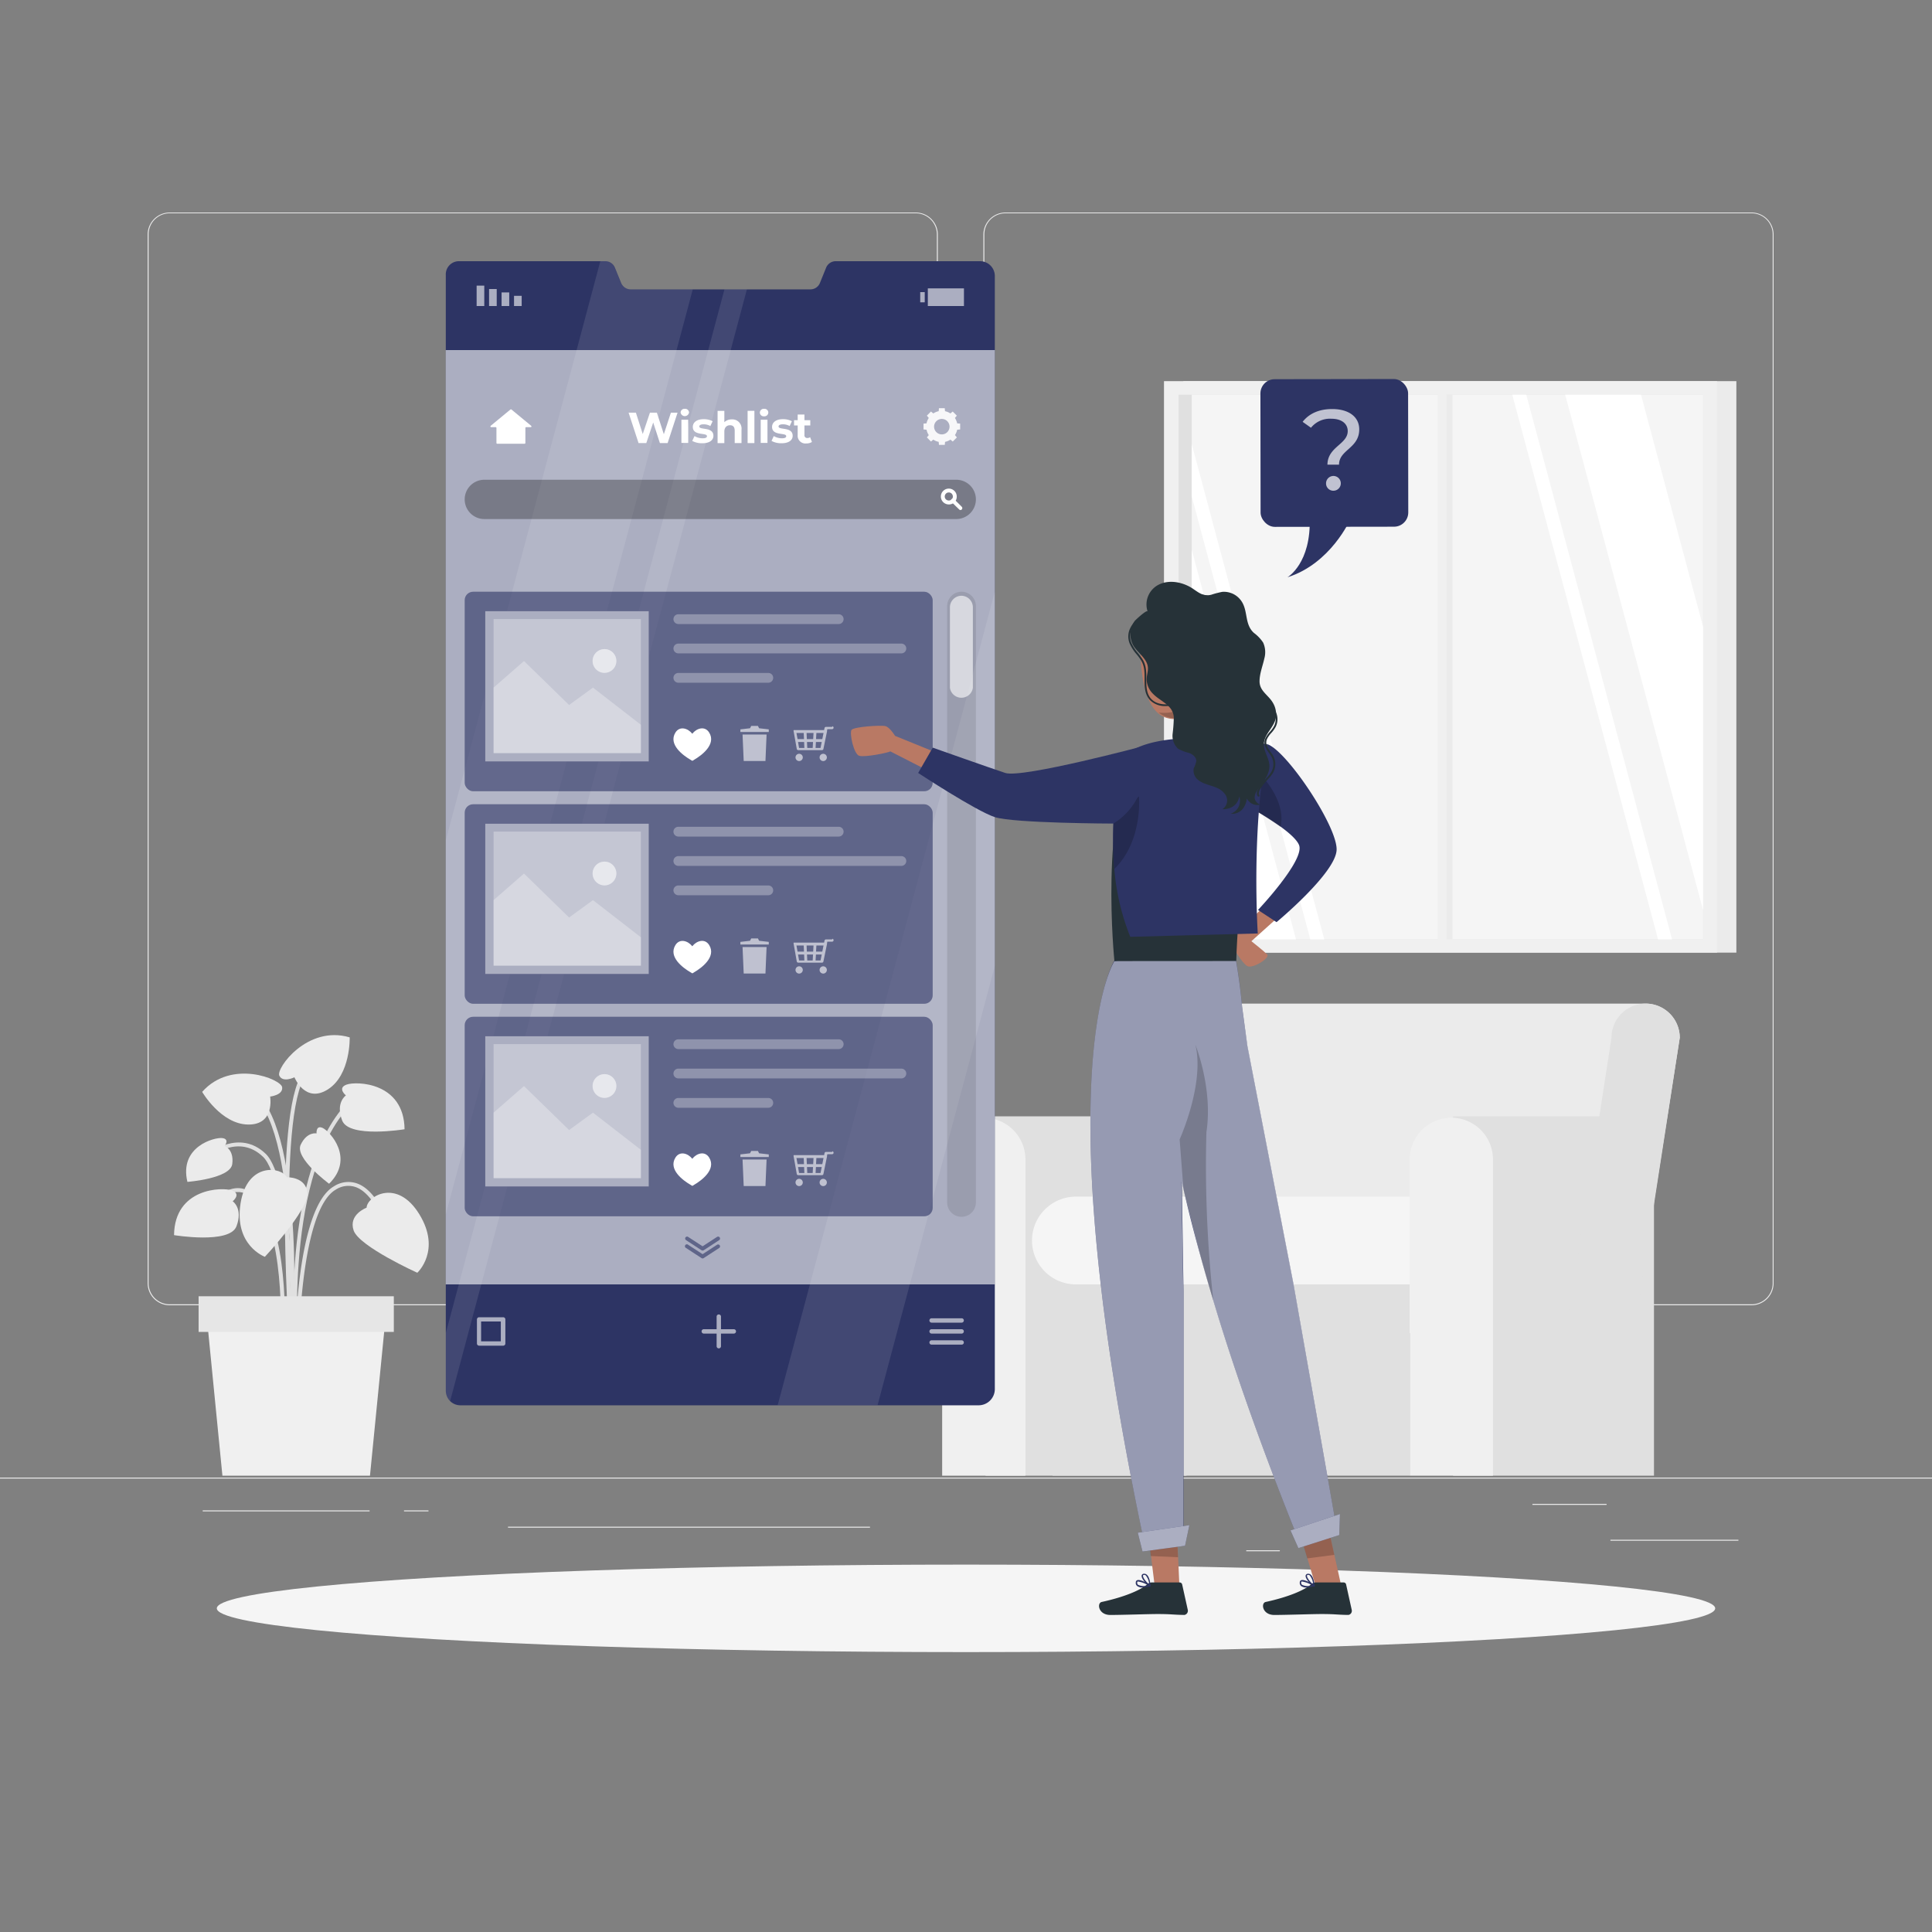 <svg xmlns="http://www.w3.org/2000/svg" viewBox="0 0 500 500"><rect x="0" y="0" width="500" height="500" fill="#808080" stroke="none"/><g id="freepik--background-complete--inject-1"><rect y="382.4" width="500" height="0.25" style="fill:#ebebeb"></rect><rect x="416.78" y="398.49" width="33.12" height="0.25" style="fill:#ebebeb"></rect><rect x="322.53" y="401.21" width="8.69" height="0.25" style="fill:#ebebeb"></rect><rect x="396.59" y="389.21" width="19.19" height="0.25" style="fill:#ebebeb"></rect><rect x="52.46" y="390.89" width="43.19" height="0.25" style="fill:#ebebeb"></rect><rect x="104.56" y="390.89" width="6.33" height="0.25" style="fill:#ebebeb"></rect><rect x="131.47" y="395.11" width="93.68" height="0.25" style="fill:#ebebeb"></rect><path d="M237,337.8H43.91a5.71,5.71,0,0,1-5.7-5.71V60.66A5.71,5.71,0,0,1,43.91,55H237a5.71,5.71,0,0,1,5.71,5.71V332.09A5.71,5.71,0,0,1,237,337.8ZM43.91,55.2a5.46,5.46,0,0,0-5.45,5.46V332.09a5.46,5.46,0,0,0,5.45,5.46H237a5.47,5.47,0,0,0,5.46-5.46V60.66A5.47,5.47,0,0,0,237,55.2Z" style="fill:#ebebeb"></path><path d="M453.31,337.8H260.21a5.72,5.72,0,0,1-5.71-5.71V60.66A5.72,5.72,0,0,1,260.21,55h193.1A5.71,5.71,0,0,1,459,60.66V332.09A5.71,5.71,0,0,1,453.31,337.8ZM260.21,55.2a5.47,5.47,0,0,0-5.46,5.46V332.09a5.47,5.47,0,0,0,5.46,5.46h193.1a5.47,5.47,0,0,0,5.46-5.46V60.66a5.47,5.47,0,0,0-5.46-5.46Z" style="fill:#ebebeb"></path><rect x="306.23" y="98.65" width="143.13" height="147.9" transform="translate(755.6 345.19) rotate(180)" style="fill:#ebebeb"></rect><rect x="301.23" y="98.65" width="143.13" height="147.9" transform="translate(745.6 345.19) rotate(180)" style="fill:#f0f0f0"></rect><rect x="305.03" y="102.15" width="135.73" height="140.95" style="fill:#e0e0e0"></rect><rect x="308.42" y="102.15" width="132.34" height="140.95" style="fill:#f5f5f5"></rect><rect x="373.22" y="102.15" width="2.69" height="140.95" transform="translate(749.12 345.26) rotate(180)" style="fill:#ebebeb"></rect><polygon points="391.38 102.15 429.1 243.1 432.72 243.1 395 102.15 391.38 102.15" style="fill:#fff"></polygon><rect x="372.07" y="99.98" width="2.3" height="145.83" transform="translate(746.44 345.78) rotate(180)" style="fill:#f0f0f0"></rect><polygon points="405.07 102.15 440.76 235.54 440.76 162.22 424.69 102.15 405.07 102.15" style="fill:#fff"></polygon><polygon points="308.42 114.94 308.42 128.47 339.1 243.1 342.72 243.1 308.42 114.94" style="fill:#fff"></polygon><polygon points="308.42 142.26 308.42 215.58 315.78 243.1 335.4 243.1 308.42 142.26" style="fill:#fff"></polygon><path d="M425.89,259.73H317.43a8.83,8.83,0,0,0-8.83,8.83l-12,76.46H422.72l12-76.46A8.83,8.83,0,0,0,425.89,259.73Z" style="fill:#ebebeb"></path><path d="M296.91,289.3l.14-.4h-42v93h52V300.05A10.61,10.61,0,0,0,296.91,289.3Z" style="fill:#e0e0e0"></path><path d="M254.61,289.27h0a10.78,10.78,0,0,0-10.78,10.78V381.9h21.55V300.05A10.78,10.78,0,0,0,254.61,289.27Z" style="fill:#f0f0f0"></path><path d="M417.91,289.3l.14-.4h-42v93h52V300.05A10.61,10.61,0,0,0,417.91,289.3Z" style="fill:#e0e0e0"></path><rect x="272.42" y="316.4" width="92.41" height="65.5" style="fill:#e0e0e0"></rect><path d="M278.44,309.69h104a0,0,0,0,1,0,0V332.4a0,0,0,0,1,0,0h-104A11.36,11.36,0,0,1,267.08,321v0A11.36,11.36,0,0,1,278.44,309.69Z" style="fill:#f5f5f5"></path><path d="M375.61,289.27h0a10.78,10.78,0,0,0-10.78,10.78V381.9h21.55V300.05A10.78,10.78,0,0,0,375.61,289.27Z" style="fill:#f0f0f0"></path><path d="M405.05,346.15h17.67l12-77.59a8.83,8.83,0,0,0-8.84-8.83h0a8.83,8.83,0,0,0-8.83,8.83Z" style="fill:#e0e0e0"></path><path d="M75.82,345.29c0-.4-1.34-39.68-7.73-45.89-6.21-6-13.35-.23-13.65,0l-.64-.76c.08-.07,8.13-6.64,15,0,6.67,6.49,8,44.94,8,46.58Z" style="fill:#e0e0e0"></path><path d="M76.37,353c0-.47-4.36-47.16,12.69-66.73l.75.66c-16.77,19.24-12.49,65.5-12.44,66Z" style="fill:#e0e0e0"></path><path d="M75.74,348.07l-1-.07c0-.53,3.34-53.07-9.17-64.58l.68-.73C79.11,294.51,75.89,345.89,75.74,348.07Z" style="fill:#e0e0e0"></path><path d="M77.37,348h-1c0-1.45.41-35.49,10.08-41a6.82,6.82,0,0,1,6.26-.61c5.85,2.41,8.75,12.82,8.87,13.26l-1,.27c0-.11-2.89-10.38-8.28-12.61a5.91,5.91,0,0,0-5.38.55C77.77,313.12,77.37,347.69,77.37,348Z" style="fill:#e0e0e0"></path><path d="M73.6,348.06l-1-.05c0-.27,1.45-26.91-5.73-36.29-1.75-2.28-3.64-3.36-5.63-3.22-4.71.33-8.66,7.22-8.7,7.29l-.87-.49c.17-.3,4.25-7.43,9.49-7.8,2.35-.16,4.54,1.05,6.5,3.61C75.08,320.79,73.67,347,73.6,348.06Z" style="fill:#e0e0e0"></path><path d="M75.18,351.69c-.2-2.59-4.7-63.41,3.22-74.12l.81.59c-7.71,10.42-3.08,72.82-3,73.45Z" style="fill:#e0e0e0"></path><path d="M94.87,312.55s-4.76,1.75-3.35,5.89S108,329.39,108,329.39s6.29-5.77.51-15.16S95,309.59,94.87,312.55Z" style="fill:#ebebeb"></path><path d="M74.2,304.67s5.06-.21,5.35,4.15-11,16.44-11,16.44-8-2.91-6.3-13.79S72.94,302,74.2,304.67Z" style="fill:#ebebeb"></path><path d="M69.91,283.79s3.38-.36,3.11-2.42S59.9,274,52.32,282.58c0,0,4.85,8.34,11.87,8.45S69.91,283.79,69.91,283.79Z" style="fill:#ebebeb"></path><path d="M76.2,278.8s-3,1.48-3.91-.41,7.25-13.17,18.21-9.92c0,0,.29,9.64-5.61,13.44S76.2,278.8,76.2,278.8Z" style="fill:#ebebeb"></path><path d="M60.22,310.89s2.33-1.88-.18-2.8-14.85-.66-15,11.56c0,0,14.37,2.39,16.15-2.27S60.22,310.89,60.22,310.89Z" style="fill:#ebebeb"></path><path d="M89.52,283.49s-2.33-1.89.18-2.8,14.85-.66,15,11.56c0,0-14.37,2.38-16.15-2.27S89.52,283.49,89.52,283.49Z" style="fill:#ebebeb"></path><path d="M81.92,293.33s-.2-2.29,1.64-1.39,8.28,7.83,1.61,14.41c0,0-9-6.64-7.35-10.1S81.92,293.33,81.92,293.33Z" style="fill:#ebebeb"></path><path d="M58.14,296.58s1.4-1.82-.64-2.05-11.18,2.22-9,11.34c0,0,11.13-.84,11.61-4.63S58.14,296.58,58.14,296.58Z" style="fill:#ebebeb"></path><polygon points="95.75 381.9 57.56 381.9 53.44 340.08 99.88 340.08 95.75 381.9" style="fill:#f0f0f0"></polygon><rect x="51.4" y="335.47" width="50.52" height="9.23" style="fill:#e6e6e6"></rect></g><g id="freepik--Shadow--inject-1"><ellipse id="freepik--path--inject-1" cx="250" cy="416.24" rx="193.89" ry="11.32" style="fill:#f5f5f5"></ellipse></g><g id="freepik--Screen--inject-1"><path d="M257.46,71.48v288a4.2,4.2,0,0,1-4.27,4.21h-134a3.78,3.78,0,0,1-2.68-1.07,3.88,3.88,0,0,1-1.14-2.79V71.13a3.4,3.4,0,0,1,3.27-3.53h38.06a2.67,2.67,0,0,1,2.45,1.71l1.58,3.88a2.68,2.68,0,0,0,2.45,1.7h46.57a2.65,2.65,0,0,0,2.45-1.67l1.58-3.9a2.68,2.68,0,0,1,2.45-1.72h37.51A3.83,3.83,0,0,1,257.46,71.48Z" style="fill:#2D3464"></path><rect x="115.36" y="90.6" width="142.1" height="241.8" style="fill:#fff;opacity:0.6;isolation:isolate"></rect><rect x="133.03" y="76.56" width="1.98" height="2.64" transform="translate(268.04 155.76) rotate(180)" style="fill:#fff;opacity:0.6;isolation:isolate"></rect><rect x="129.8" y="75.68" width="1.98" height="3.52" transform="translate(261.59 154.88) rotate(180)" style="fill:#fff;opacity:0.6;isolation:isolate"></rect><rect x="126.58" y="74.8" width="1.98" height="4.4" transform="translate(255.13 154) rotate(180)" style="fill:#fff;opacity:0.6;isolation:isolate"></rect><rect x="123.35" y="73.92" width="1.98" height="5.28" transform="translate(248.68 153.12) rotate(180)" style="fill:#fff;opacity:0.6;isolation:isolate"></rect><rect x="238.15" y="75.6" width="1.17" height="2.64" style="fill:#fff;opacity:0.6;isolation:isolate"></rect><rect x="240.13" y="74.63" width="9.35" height="4.57" transform="translate(489.6 153.83) rotate(180)" style="fill:#fff;opacity:0.6;isolation:isolate"></rect><g style="opacity:0.1;isolation:isolate"><path d="M179.29,74.89,138.38,228.12h0l-.45,1.72h0l-.74,2.76h0l-.47,1.72-21.36,80V217.52l40-149.92h1.3a2.67,2.67,0,0,1,2.45,1.71l1.58,3.88a2.68,2.68,0,0,0,2.45,1.7Z" style="fill:#fff"></path><polygon points="257.46 153.14 257.46 249.98 231.95 345.55 231.33 347.87 227.12 363.64 201.27 363.64 205.48 347.88 206.15 345.35 209.53 332.69 210.21 330.16 211.56 325.09 212.24 322.56 213.59 317.49 214.26 314.96 235.53 235.3 235.53 235.29 236.51 231.62 236.51 231.61 257.46 153.14" style="fill:#fff"></polygon><path d="M193.3,74.89,152.65,227.16l-.25.91-2.22,8.35-.25.91L116.5,362.57a3.88,3.88,0,0,1-1.14-2.79V345.05l28.76-107.72.25-.91,2.22-8.35.25-.91L187.49,74.89Z" style="fill:#fff"></path></g><path d="M248.49,111.14v-1.51l-.78-.07a4.1,4.1,0,0,0-.58-1.39l.5-.6-1.07-1.07-.6.5a3.73,3.73,0,0,0-1.39-.58l-.07-.78H243l-.07.78a3.73,3.73,0,0,0-1.39.58l-.61-.5-1.06,1.07.5.6a3.73,3.73,0,0,0-.58,1.39l-.78.07v1.51l.78.07a3.73,3.73,0,0,0,.58,1.39l-.5.6,1.06,1.07.61-.5a3.73,3.73,0,0,0,1.39.58l.07.78h1.51l.07-.78a3.73,3.73,0,0,0,1.39-.58l.6.5,1.07-1.07-.5-.6a4.1,4.1,0,0,0,.58-1.39Zm-4.75,1.28a2,2,0,1,1,2-2A2,2,0,0,1,243.74,112.42Z" style="fill:#fff;opacity:0.9"></path><path d="M137.46,110.19l-5.1-4.21a.21.21,0,0,0-.26,0L127,110.19a.2.2,0,0,0,.13.36h1.14a.21.21,0,0,1,.21.2v3.88a.21.21,0,0,0,.2.21h7.09a.21.21,0,0,0,.2-.21v-3.88a.2.2,0,0,1,.21-.2h1.14A.2.2,0,0,0,137.46,110.19Z" style="fill:#fff"></path><g style="opacity:0.6"><path d="M241.09,342.3h7.79a.57.57,0,0,0,.56-.57.56.56,0,0,0-.56-.56h-7.79a.56.56,0,0,0-.56.56A.57.57,0,0,0,241.09,342.3Z" style="fill:#fff"></path><path d="M248.88,344h-7.79a.56.56,0,0,0-.56.56.57.57,0,0,0,.56.57h7.79a.57.57,0,0,0,.56-.57A.56.56,0,0,0,248.88,344Z" style="fill:#fff"></path><path d="M248.88,346.87h-7.79a.56.56,0,0,0,0,1.12h7.79a.56.56,0,0,0,0-1.12Z" style="fill:#fff"></path><path d="M189.92,344h-3.33v-3.33a.57.57,0,0,0-1.13,0V344h-3.33a.56.56,0,0,0-.56.56.57.57,0,0,0,.56.57h3.33v3.33a.57.57,0,0,0,1.13,0v-3.33h3.33a.57.57,0,0,0,.56-.57A.56.56,0,0,0,189.92,344Z" style="fill:#fff"></path><path d="M130.18,340.9H124a.58.58,0,0,0-.57.57v6.23a.57.57,0,0,0,.57.56h6.23a.56.56,0,0,0,.56-.56v-6.23A.57.57,0,0,0,130.18,340.9Zm-.57,6.23h-5.1V342h5.1Z" style="fill:#fff"></path></g><g style="opacity:0.6;isolation:isolate"><path d="M181.82,325.68a.46.46,0,0,1-.27-.09l-4-2.61a.5.5,0,1,1,.54-.83l3.74,2.43,3.74-2.43a.51.51,0,0,1,.7.14.5.5,0,0,1-.15.69l-4,2.61A.49.49,0,0,1,181.82,325.68Z" style="fill:#2D3464"></path><path d="M181.82,323.64a.53.53,0,0,1-.27-.08l-4-2.61a.51.51,0,0,1-.15-.7.5.5,0,0,1,.69-.14l3.74,2.43,3.74-2.43a.5.5,0,1,1,.55.84l-4,2.61A.57.57,0,0,1,181.82,323.64Z" style="fill:#2D3464"></path></g><path d="M248.84,153.14a3.73,3.73,0,0,0-3.72,3.72V311.19a3.72,3.72,0,0,0,7.44,0V156.86A3.72,3.72,0,0,0,248.84,153.14Z" style="opacity:0.1;isolation:isolate"></path><path d="M248.84,154.18a3,3,0,0,0-3,3V178a3,3,0,0,0,5.94,0V157.15A3,3,0,0,0,248.84,154.18Z" style="fill:#fff;opacity:0.6;isolation:isolate"></path><path d="M175.35,106.8l-2.57,7.87h-2l-1.73-5.33-1.79,5.33h-2l-2.58-7.87h1.89l1.77,5.53,1.86-5.53H170l1.8,5.57,1.83-5.57Z" style="fill:#fff"></path><path d="M176.14,106.8a1,1,0,0,1,1.09-1,1,1,0,0,1,1.09.94,1.1,1.1,0,0,1-2.18,0Zm.21,1.82h1.76v6h-1.76Z" style="fill:#fff"></path><path d="M179.15,114.11l.59-1.26a4.12,4.12,0,0,0,2.1.58c.81,0,1.12-.21,1.12-.55,0-1-3.66,0-3.66-2.4,0-1.14,1-2,2.8-2a5,5,0,0,1,2.33.53l-.59,1.25a3.42,3.42,0,0,0-1.74-.45c-.79,0-1.12.24-1.12.56,0,1,3.65,0,3.65,2.42,0,1.12-1,1.92-2.86,1.92A5.24,5.24,0,0,1,179.15,114.11Z" style="fill:#fff"></path><path d="M191.9,111.2v3.47h-1.76v-3.2c0-1-.45-1.42-1.22-1.42s-1.46.51-1.46,1.63v3h-1.75v-8.35h1.75v2.93a2.69,2.69,0,0,1,1.93-.72A2.37,2.37,0,0,1,191.9,111.2Z" style="fill:#fff"></path><path d="M193.48,106.32h1.76v8.35h-1.76Z" style="fill:#fff"></path><path d="M196.65,106.8a1,1,0,0,1,1.09-1,1,1,0,0,1,1.1.94,1,1,0,0,1-1.1,1A1,1,0,0,1,196.65,106.8Zm.22,1.82h1.75v6h-1.75Z" style="fill:#fff"></path><path d="M199.67,114.11l.58-1.26a4.12,4.12,0,0,0,2.1.58c.81,0,1.12-.21,1.12-.55,0-1-3.66,0-3.66-2.4,0-1.14,1-2,2.8-2a4.92,4.92,0,0,1,2.33.53l-.58,1.25a3.48,3.48,0,0,0-1.75-.45c-.78,0-1.12.24-1.12.56,0,1,3.65,0,3.65,2.42,0,1.12-1,1.92-2.85,1.92A5.18,5.18,0,0,1,199.67,114.11Z" style="fill:#fff"></path><path d="M210.13,114.38a2.58,2.58,0,0,1-1.43.38,2,2,0,0,1-2.26-2.17V110.1h-.94v-1.35h.94v-1.47h1.75v1.47h1.51v1.35h-1.51v2.47a.7.7,0,0,0,.75.79,1.15,1.15,0,0,0,.71-.22Z" style="fill:#fff"></path><path d="M125.35,124.16H247.48a5.07,5.07,0,0,1,5.08,5.08h0a5.08,5.08,0,0,1-5.08,5.09H125.35a5.09,5.09,0,0,1-5.09-5.09h0A5.08,5.08,0,0,1,125.35,124.16Z" style="opacity:0.3;isolation:isolate"></path><path d="M245.55,130.55a2.07,2.07,0,0,1-1.45-.6,2,2,0,0,1-.6-1.45,2,2,0,0,1,.6-1.45,2.05,2.05,0,0,1,2.9,0,2,2,0,0,1,.6,1.45A2,2,0,0,1,247,130,2.07,2.07,0,0,1,245.55,130.55Zm0-3.1a1,1,0,0,0-.74.3,1.06,1.06,0,0,0-.31.75,1,1,0,0,0,.31.74,1.08,1.08,0,0,0,1.48,0,1,1,0,0,0,.31-.74,1.06,1.06,0,0,0-.31-.75A1,1,0,0,0,245.55,127.45Z" style="fill:#fff"></path><path d="M248.59,132a.5.5,0,0,1-.35-.15l-2-1.94a.51.51,0,0,1,0-.71.5.5,0,0,1,.71,0l1.95,1.95a.5.5,0,0,1,0,.7A.51.51,0,0,1,248.59,132Z" style="fill:#fff"></path><rect x="120.26" y="208.14" width="121.12" height="51.64" rx="2.18" style="fill:#2D3464;opacity:0.6;isolation:isolate"></rect><rect x="125.58" y="213.17" width="42.33" height="38.9" style="fill:#2D3464"></rect><rect x="125.58" y="213.17" width="42.33" height="38.9" style="fill:#fff;opacity:0.6"></rect><rect x="127.74" y="215.22" width="38.12" height="34.69" style="fill:#fff;opacity:0.3"></rect><polygon points="165.86 242.57 165.86 249.91 127.75 249.91 127.74 232.95 135.61 226.07 147.28 237.45 153.46 232.95 165.86 242.57" style="fill:#fff;opacity:0.3"></polygon><g style="opacity:0.6"><path d="M159.51,226.06a3.07,3.07,0,1,1-3.07-3.07A3.06,3.06,0,0,1,159.51,226.06Z" style="fill:#fff"></path><path d="M159.51,226.06a3.07,3.07,0,1,1-3.07-3.07A3.06,3.06,0,0,1,159.51,226.06Z" style="fill:#fff;opacity:0.3"></path></g><g style="opacity:0.3;isolation:isolate"><path d="M217.06,216.5h-41.5a1.27,1.27,0,0,1-1.27-1.27h0a1.26,1.26,0,0,1,1.27-1.26h41.5a1.25,1.25,0,0,1,1.26,1.26h0A1.26,1.26,0,0,1,217.06,216.5Z" style="fill:#fff"></path><path d="M233.27,224.09H175.56a1.26,1.26,0,0,1-1.27-1.26h0a1.27,1.27,0,0,1,1.27-1.27h57.71a1.27,1.27,0,0,1,1.27,1.27h0A1.26,1.26,0,0,1,233.27,224.09Z" style="fill:#fff"></path><path d="M198.84,231.69H175.56a1.27,1.27,0,0,1-1.27-1.27h0a1.26,1.26,0,0,1,1.27-1.26h23.28a1.25,1.25,0,0,1,1.26,1.26h0A1.26,1.26,0,0,1,198.84,231.69Z" style="fill:#fff"></path></g><path d="M174.79,244.6c1.12-1.82,3.27-1.12,4.37.29,1.11-1.42,3.25-2.12,4.38-.3,1.89,3.07-2,5.92-3.84,7l-.52.32-.53-.32C176.81,250.52,172.9,247.68,174.79,244.6Z" style="fill:#fff"></path><g style="opacity:0.6"><polygon points="192.17 245.09 198.39 245.09 198.1 251.95 192.47 251.95 192.17 245.09" style="fill:#fff"></polygon><polygon points="196.45 243.47 196.16 242.87 194.41 242.87 194.11 243.47 191.61 243.76 191.61 244.44 198.96 244.44 198.96 243.76 196.45 243.47" style="fill:#fff"></polygon></g><g style="opacity:0.6"><path d="M215.36,243.12h-1.6a.37.37,0,0,0-.37.3l-.11.52h-7.72l-.07,0-.06,0s0,0-.05.05l0,.06,0,.06a.22.22,0,0,0,0,.08s0,0,0,0v0s0,0,0,0l.82,4.63a.38.38,0,0,0,.37.31h6.16a.37.37,0,0,0,.37-.3l.93-4.54a.47.47,0,0,0,0-.16v0l.08-.43h1.3a.38.38,0,0,0,0-.75Zm-2.55,3.16h-1.62l.09-1.59h1.85Zm-4,0-.07-1.59h1.8l-.09,1.59Zm1.6.75-.09,1.54h-1.4l-.07-1.54Zm-4.29-2.34H208l.07,1.59h-1.66Zm.41,2.34h1.57l.07,1.54h-1.37Zm5.82,1.54h-1.28l.09-1.54h1.5Z" style="fill:#fff"></path><path d="M206.83,250.08a.94.94,0,1,0,.93.94A.94.94,0,0,0,206.83,250.08Z" style="fill:#fff"></path><path d="M213.06,250.08a.94.94,0,1,0,.93.94A.94.94,0,0,0,213.06,250.08Z" style="fill:#fff"></path></g><rect x="120.26" y="263.14" width="121.12" height="51.64" rx="2.18" style="fill:#2D3464;opacity:0.6;isolation:isolate"></rect><rect x="125.58" y="268.17" width="42.33" height="38.9" style="fill:#2D3464"></rect><rect x="125.58" y="268.17" width="42.33" height="38.9" style="fill:#fff;opacity:0.6"></rect><rect x="127.74" y="270.22" width="38.12" height="34.69" style="fill:#fff;opacity:0.3"></rect><polygon points="165.86 297.57 165.86 304.91 127.75 304.91 127.74 287.95 135.61 281.07 147.28 292.45 153.46 287.95 165.86 297.57" style="fill:#fff;opacity:0.3"></polygon><g style="opacity:0.6"><path d="M159.51,281.06a3.07,3.07,0,1,1-3.07-3.07A3.06,3.06,0,0,1,159.51,281.06Z" style="fill:#fff"></path><path d="M159.51,281.06a3.07,3.07,0,1,1-3.07-3.07A3.06,3.06,0,0,1,159.51,281.06Z" style="fill:#fff;opacity:0.3"></path></g><g style="opacity:0.3;isolation:isolate"><path d="M217.06,271.5h-41.5a1.27,1.27,0,0,1-1.27-1.27h0a1.26,1.26,0,0,1,1.27-1.26h41.5a1.25,1.25,0,0,1,1.26,1.26h0A1.26,1.26,0,0,1,217.06,271.5Z" style="fill:#fff"></path><path d="M233.27,279.09H175.56a1.26,1.26,0,0,1-1.27-1.26h0a1.27,1.27,0,0,1,1.27-1.27h57.71a1.27,1.27,0,0,1,1.27,1.27h0A1.26,1.26,0,0,1,233.27,279.09Z" style="fill:#fff"></path><path d="M198.84,286.69H175.56a1.27,1.27,0,0,1-1.27-1.27h0a1.26,1.26,0,0,1,1.27-1.26h23.28a1.25,1.25,0,0,1,1.26,1.26h0A1.26,1.26,0,0,1,198.84,286.69Z" style="fill:#fff"></path></g><path d="M174.79,299.6c1.12-1.82,3.27-1.12,4.37.29,1.11-1.42,3.25-2.12,4.38-.3,1.89,3.07-2,5.92-3.84,7l-.52.32-.53-.32C176.81,305.52,172.9,302.68,174.79,299.6Z" style="fill:#fff"></path><g style="opacity:0.6"><polygon points="192.17 300.08 198.39 300.08 198.1 306.95 192.47 306.95 192.17 300.08" style="fill:#fff"></polygon><polygon points="196.45 298.47 196.16 297.87 194.41 297.87 194.11 298.47 191.61 298.76 191.61 299.44 198.96 299.44 198.96 298.76 196.45 298.47" style="fill:#fff"></polygon></g><g style="opacity:0.6"><path d="M215.36,298.12h-1.6a.37.37,0,0,0-.37.3l-.11.52h-7.72l-.07,0-.06,0-.05.05,0,.06,0,.06a.22.22,0,0,0,0,.08s0,0,0,0v0s0,0,0,0l.82,4.63a.38.38,0,0,0,.37.31h6.16a.37.37,0,0,0,.37-.3l.93-4.54a.47.47,0,0,0,0-.16v0l.08-.43h1.3a.38.38,0,0,0,0-.75Zm-2.55,3.16h-1.62l.09-1.59h1.85Zm-4,0-.07-1.59h1.8l-.09,1.59Zm1.6.75-.09,1.54h-1.4l-.07-1.54Zm-4.29-2.34H208l.07,1.59h-1.66Zm.41,2.34h1.57l.07,1.54h-1.37Zm5.82,1.54h-1.28l.09-1.54h1.5Z" style="fill:#fff"></path><path d="M206.83,305.08a.94.94,0,1,0,.93.94A.94.94,0,0,0,206.83,305.08Z" style="fill:#fff"></path><path d="M213.06,305.08a.94.94,0,1,0,.93.94A.94.94,0,0,0,213.06,305.08Z" style="fill:#fff"></path></g><rect x="120.26" y="153.14" width="121.12" height="51.64" rx="2.18" style="fill:#2D3464;opacity:0.6;isolation:isolate"></rect><rect x="125.58" y="158.17" width="42.33" height="38.9" style="fill:#2D3464"></rect><rect x="125.58" y="158.17" width="42.33" height="38.9" style="fill:#fff;opacity:0.6"></rect><rect x="127.74" y="160.22" width="38.12" height="34.69" style="fill:#fff;opacity:0.3"></rect><polygon points="165.86 187.57 165.86 194.91 127.75 194.91 127.74 177.95 135.61 171.07 147.28 182.45 153.46 177.95 165.86 187.57" style="fill:#fff;opacity:0.3"></polygon><g style="opacity:0.6"><path d="M159.51,171.06a3.07,3.07,0,1,1-3.07-3.07A3.06,3.06,0,0,1,159.51,171.06Z" style="fill:#fff"></path><path d="M159.51,171.06a3.07,3.07,0,1,1-3.07-3.07A3.06,3.06,0,0,1,159.51,171.06Z" style="fill:#fff;opacity:0.3"></path></g><g style="opacity:0.3;isolation:isolate"><path d="M217.06,161.5h-41.5a1.27,1.27,0,0,1-1.27-1.27h0a1.26,1.26,0,0,1,1.27-1.26h41.5a1.25,1.25,0,0,1,1.26,1.26h0A1.26,1.26,0,0,1,217.06,161.5Z" style="fill:#fff"></path><path d="M233.27,169.09H175.56a1.26,1.26,0,0,1-1.27-1.26h0a1.27,1.27,0,0,1,1.27-1.27h57.71a1.27,1.27,0,0,1,1.27,1.27h0A1.26,1.26,0,0,1,233.27,169.09Z" style="fill:#fff"></path><path d="M198.84,176.69H175.56a1.27,1.27,0,0,1-1.27-1.27h0a1.26,1.26,0,0,1,1.27-1.26h23.28a1.25,1.25,0,0,1,1.26,1.26h0A1.26,1.26,0,0,1,198.84,176.69Z" style="fill:#fff"></path></g><path d="M174.79,189.6c1.12-1.82,3.27-1.12,4.37.29,1.11-1.42,3.25-2.12,4.38-.3,1.89,3.07-2,5.92-3.84,7l-.52.32-.53-.32C176.81,195.52,172.9,192.68,174.79,189.6Z" style="fill:#fff"></path><g style="opacity:0.6"><polygon points="192.17 190.09 198.39 190.09 198.1 196.95 192.47 196.95 192.17 190.09" style="fill:#fff"></polygon><polygon points="196.45 188.47 196.16 187.87 194.41 187.87 194.11 188.47 191.61 188.76 191.61 189.44 198.96 189.44 198.96 188.76 196.45 188.47" style="fill:#fff"></polygon></g><g style="opacity:0.6"><path d="M215.36,188.12h-1.6a.37.37,0,0,0-.37.3l-.11.52h-7.72l-.07,0-.06,0s0,0-.05.05l0,.06,0,.06a.22.22,0,0,0,0,.08s0,0,0,0v0s0,0,0,0l.82,4.63a.38.38,0,0,0,.37.31h6.16a.37.37,0,0,0,.37-.3l.93-4.54a.47.47,0,0,0,0-.16v0l.08-.43h1.3a.38.38,0,0,0,0-.75Zm-2.55,3.16h-1.62l.09-1.59h1.85Zm-4,0-.07-1.59h1.8l-.09,1.59Zm1.6.75-.09,1.54h-1.4l-.07-1.54Zm-4.29-2.34H208l.07,1.59h-1.66Zm.41,2.34h1.57l.07,1.54h-1.37Zm5.82,1.54h-1.28l.09-1.54h1.5Z" style="fill:#fff"></path><path d="M206.83,195.08a.94.94,0,1,0,.93.94A.94.94,0,0,0,206.83,195.08Z" style="fill:#fff"></path><path d="M213.06,195.08a.94.94,0,1,0,.93.94A.94.94,0,0,0,213.06,195.08Z" style="fill:#fff"></path></g></g><g id="freepik--Character--inject-1"><path d="M332.16,236.12l-8.3,7.46s3.21,2.53,4.08,3.42-3.79,3.82-5.17,3-3.46-4.48-4.25-6,3-3.95,3-3.95l6.71-6.53Z" style="fill:#b97964"></path><path d="M345.91,220c-.29,6-15.54,18.65-15.54,18.65l-4.8-3.15s12.21-12.91,10.62-16.81c-.56-1.37-2.5-3.1-4.77-4.75a90.72,90.72,0,0,0-9.51-5.84l3.51-8.63,2.77-6.8C333.35,194.78,346.21,214.06,345.91,220Z" style="fill:#2D3464"></path><path d="M331.42,214a90.72,90.72,0,0,0-9.51-5.84l3.51-8.63C328.28,202.48,332.69,208.18,331.42,214Z" style="opacity:0.2;isolation:isolate"></path><path d="M248.86,197.44l-17.22-7s-1.34-2.23-2.49-2.52-8.25.15-8.79,1,.57,6.23,2,6.68,7.53-.8,8.06-1.14l15.39,7.87Z" style="fill:#b97964"></path><polygon points="347.15 410.59 340.87 411.7 338.3 403.14 335.95 395.29 343.19 392.76 345.29 402.2 347.15 410.59" style="fill:#b97964"></polygon><polygon points="345.32 402.39 338.33 403.31 335.96 395.37 343.19 392.8 345.32 402.39" style="opacity:0.2;isolation:isolate"></polygon><polygon points="305.24 410.75 298.87 410.75 297.82 402.2 296.87 394.21 304.44 393.06 304.87 402.44 305.24 410.75" style="fill:#b97964"></polygon><polygon points="304.87 403.01 297.82 402.7 296.87 394.46 304.44 393.19 304.87 403.01" style="opacity:0.2;isolation:isolate"></polygon><path d="M345.91,395.53l-10.32,1.82c-10.41-26-17.82-47.61-23-65.58-2.82-9.7-5.05-18.32-6.74-26l.44,28.24v63.71H295.83c-25.49-121-7.42-149.13-7.42-149.13l30.49-5.1a139.21,139.21,0,0,1,2.56,17.13l1.37,10.11,11.92,61.57Z" style="fill:#2D3464"></path><g style="opacity:0.5;isolation:isolate"><path d="M345.91,395.53l-10.32,1.82c-9.51-23.71-16.52-43.83-21.64-60.83-.49-1.61-1-3.19-1.45-4.75-2.56-8.8-4.26-16.72-6.26-23.82v0a9.93,9.93,0,0,0-.48-2.13l.48,28.24v63.71H295.83c-15.57-74-14.89-113.29-12-132.61,1.84-12.32,4.58-16.41,4.58-16.41l30.49-5.15a138.42,138.42,0,0,1,2.56,17.1l.41,3,1,7.06,11.92,61.56Z" style="fill:#fff"></path></g><polygon points="333.98 396.07 346.78 391.83 346.6 397.27 336.02 400.65 333.98 396.07" style="fill:#2D3464"></polygon><polygon points="333.98 396.07 346.78 391.83 346.6 397.27 336.02 400.65 333.98 396.07" style="fill:#fff;opacity:0.6;isolation:isolate"></polygon><polygon points="294.46 396.66 307.81 394.71 306.69 400.04 295.68 401.53 294.46 396.66" style="fill:#2D3464"></polygon><polygon points="294.46 396.66 307.81 394.71 306.69 400.04 295.68 401.53 294.46 396.66" style="fill:#fff;opacity:0.6;isolation:isolate"></polygon><path d="M314,336.52c-.49-1.61-1-3.19-1.45-4.75-2.55-8.8-4.26-16.72-6.26-23.82v0l-1-13.08s6.52-14.37,4.08-24.49c.22.58,4.54,11.6,2.85,22.6A320.41,320.41,0,0,0,314,336.52Z" style="opacity:0.2;isolation:isolate"></path><path d="M312.78,182.47a1.45,1.45,0,0,1-.22.21,11.16,11.16,0,0,1-3.66,2.41c-4,1.49-6.91,1.28-9-.35h0c-2.94-2.47-4.22-7.36-4.63-13.4a22.74,22.74,0,0,1,.42-7.17.34.34,0,0,1,0-.1c0-.08,0-.19.07-.27a8.23,8.23,0,0,1,5.37-5.76,16.65,16.65,0,0,1,3.49-.86C316.29,155.56,320.88,174.65,312.78,182.47Z" style="fill:#b97964"></path><path d="M312.56,182.68a11,11,0,0,1-3.69,2.25c-4,1.48-6.92,1.14-9-.52a11.7,11.7,0,0,0,7.33-1.56A6.15,6.15,0,0,1,312.56,182.68Z" style="opacity:0.2;isolation:isolate"></path><path d="M315.83,191.71c1.85,2.89-1.75,5.68-1.75,5.68-7.72-.37-10.27-3.46-10.27-3.46,4.49-5-.16-12.56-.16-12.56l1.34.13,8.51-1.38s-.63,5-.57,6.11v0C313.3,191.85,315.83,191.71,315.83,191.71Z" style="fill:#b97964"></path><path d="M295.67,164.1s.41,8.27,8.62,10.8c0,0,4.43,8.08,9.35,7.57,6.72-.69,11.39-11,7.83-20.37C316.86,149.91,297.67,151.33,295.67,164.1Z" style="fill:#263238"></path><path d="M300.06,173.05c-.16-1.28.59-3.56,2.62-3.52s3.88,5-1,6.74C301,176.53,300.4,175.72,300.06,173.05Z" style="fill:#b97964"></path><path d="M298.19,409.54h7.12a.66.66,0,0,1,.63.51l1.46,6.6a1.09,1.09,0,0,1-.85,1.29.93.93,0,0,1-.24,0c-2.91-.05-3.14-.23-6.8-.23-2.25,0-9.05.24-12.16.24s-3.51-3.07-2.24-3.36c5.71-1.24,10-3,11.84-4.61A1.78,1.78,0,0,1,298.19,409.54Z" style="fill:#263238"></path><path d="M295.74,410.84a2.24,2.24,0,0,1-1.42-.37,1,1,0,0,1-.37-1,.54.54,0,0,1,.3-.49c.82-.42,3.22,1.05,3.48,1.22a.15.15,0,0,1,.08.17.17.17,0,0,1-.13.15A9,9,0,0,1,295.74,410.84Zm-1.1-1.53a.45.45,0,0,0-.23,0s-.1.07-.11.21a.74.74,0,0,0,.23.63,3.6,3.6,0,0,0,2.64.14A7.06,7.06,0,0,0,294.64,409.31Z" style="fill:#2D3464"></path><path d="M297.64,410.58h-.09c-.76-.41-2.24-2.05-2.09-2.83a.57.57,0,0,1,.56-.46,1,1,0,0,1,.75.23c.86.69,1,2.82,1,2.93a.18.18,0,0,1-.08.16A.14.14,0,0,1,297.64,410.58Zm-1.49-3h-.09c-.22,0-.24.14-.25.18-.1.48.85,1.72,1.61,2.29a4.2,4.2,0,0,0-.88-2.32A.63.63,0,0,0,296.15,407.57Z" style="fill:#2D3464"></path><path d="M340.63,409.54h7.11a.64.64,0,0,1,.63.51l1.46,6.6a1.08,1.08,0,0,1-.84,1.29l-.24,0c-2.91-.05-3.15-.23-6.8-.23-2.26,0-9.05.24-12.16.24s-3.52-3.07-2.24-3.36c5.71-1.24,10-3,11.83-4.61A1.8,1.8,0,0,1,340.63,409.54Z" style="fill:#263238"></path><path d="M338.18,410.84a2.25,2.25,0,0,1-1.43-.37,1.06,1.06,0,0,1-.36-1,.53.53,0,0,1,.3-.49c.82-.42,3.21,1.05,3.48,1.22a.16.16,0,0,1,.08.17.18.18,0,0,1-.13.15A9.16,9.16,0,0,1,338.18,410.84Zm-1.11-1.53a.43.43,0,0,0-.22,0c-.05,0-.11.07-.11.21a.71.71,0,0,0,.23.63,3.6,3.6,0,0,0,2.64.14A7,7,0,0,0,337.07,409.31Z" style="fill:#2D3464"></path><path d="M340.07,410.58H340c-.77-.41-2.25-2.05-2.1-2.83a.59.59,0,0,1,.57-.46,1,1,0,0,1,.74.23c.86.69,1,2.82,1.05,2.93a.21.21,0,0,1-.08.16A.17.17,0,0,1,340.07,410.58Zm-1.49-3h-.08c-.23,0-.25.14-.26.18-.09.48.85,1.72,1.61,2.29a4.11,4.11,0,0,0-.87-2.32A.64.64,0,0,0,338.58,407.57Z" style="fill:#2D3464"></path><path d="M288.41,248.73s-4-38.92,6-54.81c0,0,14-4.86,33.78-1.21,0,0-7.39,27.33-8.25,56Z" style="fill:#263238"></path><path d="M325.51,241.58l-33,.87a60.44,60.44,0,0,1-4.13-17.58,92.2,92.2,0,0,1-.17-13.52,93.67,93.67,0,0,1,2-15c8.43-9.29,37.92-3.67,37.92-3.67C323.7,213.79,325.51,241.58,325.51,241.58Z" style="fill:#2D3464"></path><path d="M297,158.25c-.21-.55-3.21,2.26-3.35,2.47a5.94,5.94,0,0,0-.39,6.28c1.17,2,3.6,3.39,3.81,5.7.09,1.06-.33,2.1-.33,3.17a5.52,5.52,0,0,0,1.69,3.72c1.95,2,5.15,2.85,5.35,6.09a40.49,40.49,0,0,1-.31,4.25,4.53,4.53,0,0,0,1.43,3.85,11,11,0,0,0,2.83,1.08c.95.35,1.91,1.13,1.87,2.14a8.52,8.52,0,0,1-.66,1.85,3.07,3.07,0,0,0,1.29,3.11c1.93,1.48,5.08,1.32,6.63,3.37a2.69,2.69,0,0,1-.5,4.09s3.72.26,4.38-3.3a3.57,3.57,0,0,1-2.25,4.48s3.54.53,4.21-3.95a3,3,0,0,0,3.44,1.58s-2.74-.94-.64-3.9c1.2-1.69,2.78-3.42,3-5.57.28-2.4-1.7-4.23-1.36-6.64.31-2.26,2.46-3.89,3-6.11a5.78,5.78,0,0,0-.73-4.15c-1.15-2-3.44-3-3.44-5.54,0-2,.81-3.94,1.24-5.91a6,6,0,0,0-.32-4.13,10,10,0,0,0-2.36-2.47c-2.69-2.41-1.3-6.19-3.72-8.84a5.46,5.46,0,0,0-4.49-1.8,23.43,23.43,0,0,0-2.85.75c-2,.49-3.2-.51-4.73-1.55-2.48-1.68-6.06-2.47-8.85-1.07A5.75,5.75,0,0,0,297,158.25Z" style="fill:#263238"></path><path d="M301.8,182.73a5.54,5.54,0,0,1-4.14-1.5c-1.3-1.35-1.46-3.22-1.45-5v-.48c0-1.85,0-3.44-1-5-.32-.49-.7-1-1.06-1.42a11.14,11.14,0,0,1-1.8-2.81,4.87,4.87,0,0,1,.12-3.89c1.4-3,5.26-4.47,6.41-4.85a.23.23,0,1,1,.16.44c-2.29.77-5.1,2.39-6.14,4.61a4.35,4.35,0,0,0-.11,3.52,10.4,10.4,0,0,0,1.73,2.68c.37.47.75.95,1.08,1.46,1.1,1.67,1.08,3.41,1.06,5.25v.48c0,1.72.14,3.49,1.32,4.71,1.65,1.7,4.29,1.47,6.41,1.08a.24.24,0,0,1,.09.47A15.73,15.73,0,0,1,301.8,182.73Z" style="fill:#263238"></path><path d="M325.68,206.16a.24.24,0,0,1-.19-.1c-.86-1.24,1-3.35,2.3-4.75a11.9,11.9,0,0,0,.78-.9,4.1,4.1,0,0,0,.27-4.94l-.35-.49c-.8-1.12-1.71-2.4-1-3.94a7.36,7.36,0,0,1,1.17-1.67,6.71,6.71,0,0,0,1.06-1.46,3.89,3.89,0,0,0-1.63-5.21.23.23,0,0,1-.09-.32.26.26,0,0,1,.33-.09,4.4,4.4,0,0,1,1.81,5.83,7.64,7.64,0,0,1-1.12,1.56,6.75,6.75,0,0,0-1.1,1.55c-.58,1.3.18,2.36,1,3.48l.35.5a4.54,4.54,0,0,1-.28,5.47,10.78,10.78,0,0,1-.81.95c-1.09,1.2-2.91,3.23-2.27,4.16a.24.24,0,0,1-.05.33A.25.25,0,0,1,325.68,206.16Z" style="fill:#263238"></path><path d="M288.41,224.87a92.2,92.2,0,0,1-.17-13.52c3.67-3.06,6.52-5.24,6.52-5.24S295.83,217.6,288.41,224.87Z" style="opacity:0.2;isolation:isolate"></path><path d="M296.27,193s2.66,13.41-8.12,20.14c0,0-25.79-.07-30.69-1.67s-19.84-11.43-19.84-11.43l3.77-6.55s14.42,5.11,18.77,6.55S296.27,193,296.27,193Z" style="fill:#2D3464"></path></g><g id="freepik--speech-bubble--inject-1"><rect x="326.21" y="98.13" width="38.22" height="38.22" rx="3.69" transform="translate(690.81 233.98) rotate(179.92)" style="fill:#2D3464"></rect><path d="M349.45,134.4s-5,11.46-16.26,15c0,0,6.21-3.57,5.75-15.52Z" style="fill:#2D3464"></path><g style="opacity:0.7"><path d="M348.79,111.56c0-1.89-1.56-3.19-4.22-3.19a6.3,6.3,0,0,0-5.29,2.33l-2.16-1.53c1.63-2.1,4.2-3.31,7.65-3.31,4.26,0,7,2,7,5.26,0,4.93-5.23,5.26-5.23,9.13h-3C343.59,115.61,348.79,115,348.79,111.56Zm-5.61,13.51A1.91,1.91,0,1,1,345.1,127,1.88,1.88,0,0,1,343.18,125.07Z" style="fill:#fff"></path></g></g></svg>